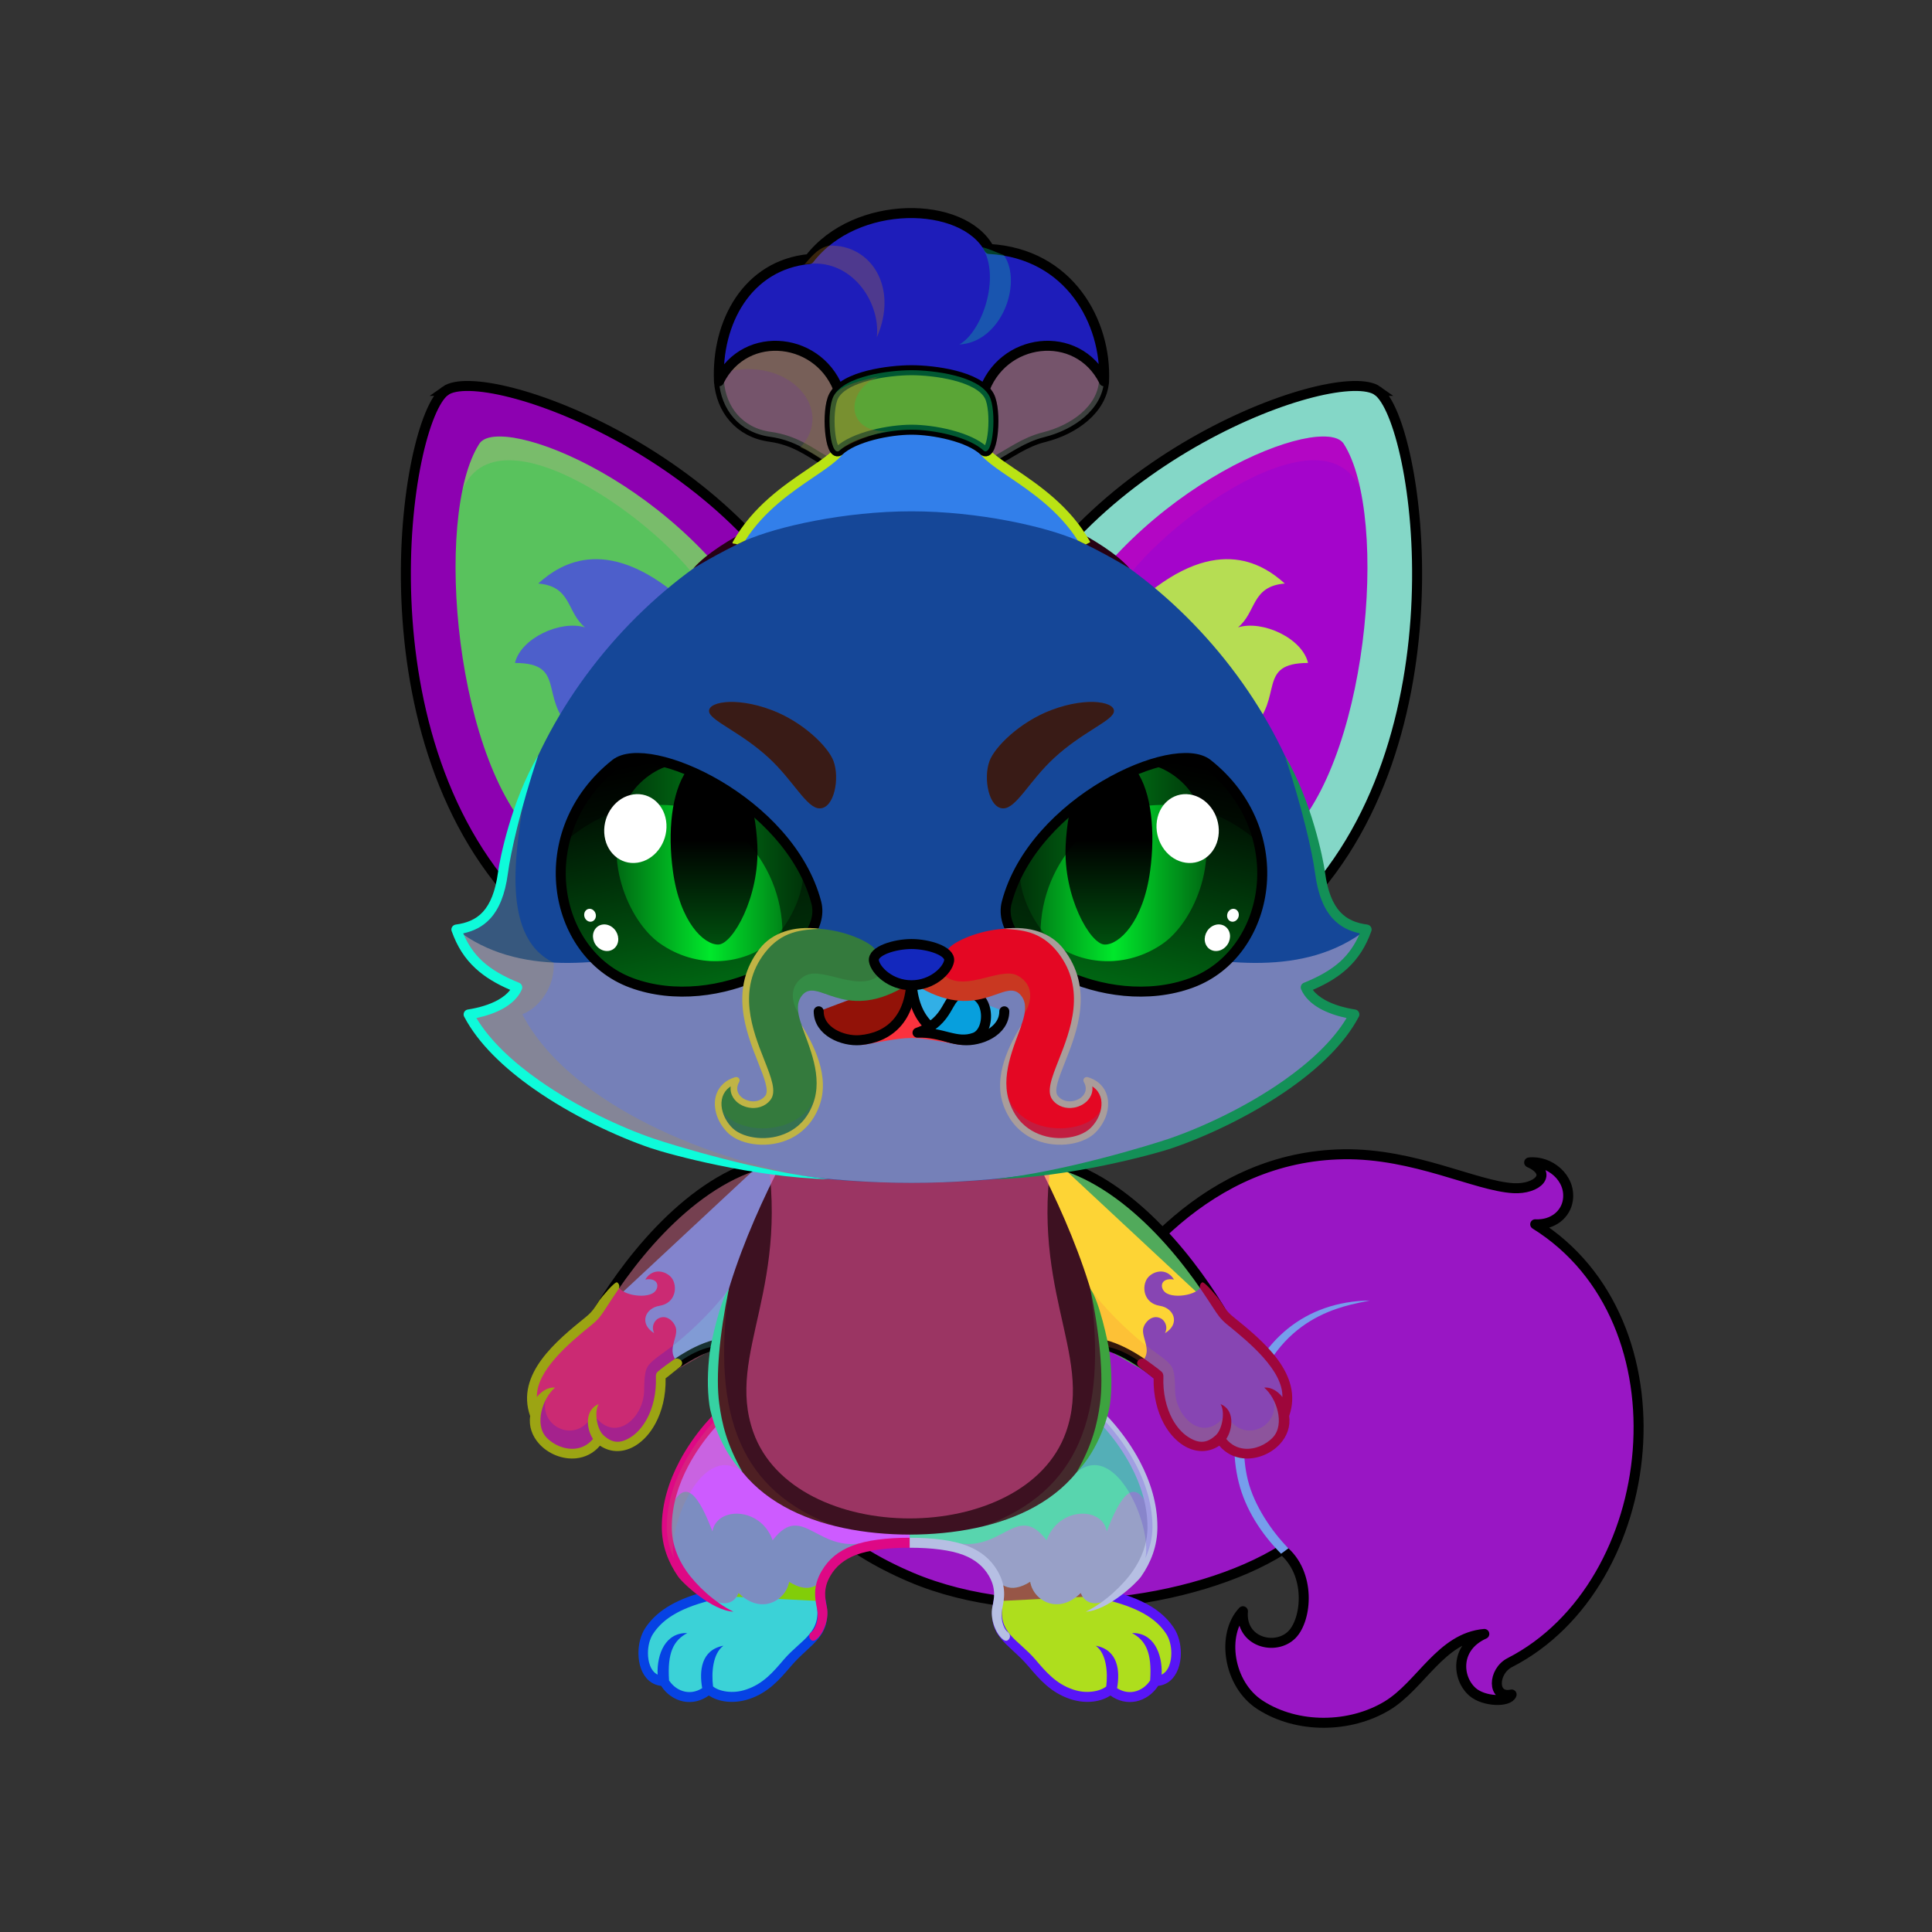 <svg xmlns="http://www.w3.org/2000/svg" xmlns:xlink="http://www.w3.org/1999/xlink" style="shape-rendering:geometricPrecision; text-rendering:geometricPrecision; image-rendering:optimizeQuality; fill-rule:evenodd; clip-rule:evenodd" version="1.1" viewBox="0 0 29000 29000" xml:space="preserve"><rect x="0" y="0" width="29000" height="29000" fill="#333333" stroke="none"/><defs><style type="text/css">.HairBack-Fox0fil0 {fill:none}
.Tail-Fox11fil19 {fill:url(#Tail-Fox11id31)}
.Tail-Fox11fil8 {fill:black;fill-opacity:0.2}
.Tail-Fox11fil18 {fill:black;fill-rule:nonzero}
.Tail-Fox11fil0 {fill:none}
.Tail-Fox11str0 {stroke:black;stroke-width:150;stroke-linecap:round;stroke-linejoin:round}
.RightFoot-Fox2fil22 {fill:url(#RightFoot-Fox2id162)}
.RightFoot-Fox2fil8 {fill:black;fill-opacity:0.2}
.RightFoot-Fox2fil0 {fill:none}
.RightFoot-Fox2fil18 {fill:black;fill-rule:nonzero}
.RightLeg-Fox4fil23 {fill:url(#RightLeg-Fox4id41)}
.RightLeg-Fox4fil27 {fill:#f5ede5;fill-opacity:0.4}
.RightLeg-Fox4fil18 {fill:black;fill-rule:nonzero}
.RightLeg-Fox4fil8 {fill:black;fill-opacity:0.2}
.LeftFoot-Fox2fil31 {fill:url(#LeftFoot-Fox2id165)}
.LeftFoot-Fox2fil8 {fill:black;fill-opacity:0.2}
.LeftFoot-Fox2fil0 {fill:none}
.LeftFoot-Fox2fil18 {fill:black;fill-rule:nonzero}
.LeftLeg-Fox4fil32 {fill:url(#LeftLeg-Fox4id44)}
.LeftLeg-Fox4fil27 {fill:#f5ede5;fill-opacity:0.4}
.LeftLeg-Fox4fil18 {fill:black;fill-rule:nonzero}
.LeftLeg-Fox4fil8 {fill:black;fill-opacity:0.2}
.RightHand-Fox0fil34 {fill:url(#RightHand-Fox0id128)}
.RightHand-Fox0fil8 {fill:black;fill-opacity:0.2}
.RightHand-Fox0fil0 {fill:none}
.RightHand-Fox0str0 {stroke:black;stroke-width:150;stroke-linecap:round;stroke-linejoin:round}
.RightPaw-Fox4fil43 {fill:url(#RightPaw-Fox4id111)}
.RightPaw-Fox4fil8 {fill:black;fill-opacity:0.2}
.RightPaw-Fox4fil18 {fill:black;fill-rule:nonzero}
.LeftHand-Fox0fil44 {fill:url(#LeftHand-Fox0id144)}
.LeftHand-Fox0fil8 {fill:black;fill-opacity:0.2}
.LeftHand-Fox0fil0 {fill:none}
.LeftHand-Fox0str0 {stroke:black;stroke-width:150;stroke-linecap:round;stroke-linejoin:round}
.LeftPaw-Fox4fil52 {fill:url(#LeftPaw-Fox4id104)}
.LeftPaw-Fox4fil8 {fill:black;fill-opacity:0.2}
.LeftPaw-Fox4fil18 {fill:black;fill-rule:nonzero}
.Body-Fox0fil53 {fill:url(#Body-Fox0id192)}
.Body-Fox0fil8 {fill:black;fill-opacity:0.2}
.Body-Fox0fil18 {fill:black;fill-rule:nonzero}
.Body-Fox0fil54 {fill:#f5ede5;fill-opacity:0.502}
.Ears-Fox1fil68 {fill:url(#Ears-Fox1id36)}
.Ears-Fox1fil8 {fill:black;fill-opacity:0.2}
.Ears-Fox1fil69 {fill:url(#Ears-Fox1id65)}
.Ears-Fox1fil71 {fill:url(#Ears-Fox1id35)}
.Ears-Fox1fil72 {fill:url(#Ears-Fox1id81)}
.Ears-Fox1fil67 {fill:url(#Ears-Fox1id33)}
.Ears-Fox1str1 {stroke:black;stroke-width:150}
.Ears-Fox1fil70 {fill:url(#Ears-Fox1id32)}
.Head-Fox1fil131 {fill:url(#Head-Fox1id114)}
.Head-Fox1fil54 {fill:#f5ede5;fill-opacity:0.502}
.Head-Fox1fil8 {fill:black;fill-opacity:0.2}
.Head-Fox1fil18 {fill:black;fill-rule:nonzero}
.Mouth-Fox7fil2 {fill:black}
.Mouth-Fox7fil0 {fill:none}
.Mouth-Fox7str0 {stroke:black;stroke-width:150;stroke-linecap:round;stroke-linejoin:round}
.Mouth-Fox7fil143 {fill:#FF9999}
.Eyes-Fox9fil150 {fill:#72362c}
.Eyes-Fox9fil4 {fill:black;fill-opacity:0.502}
.Eyes-Fox9fil200 {fill:url(#Eyes-Fox9id174)}
.Eyes-Fox9fil201 {fill:url(#Eyes-Fox9id25)}
.Eyes-Fox9fil202 {fill:url(#Eyes-Fox9id23)}
.Eyes-Fox9fil142 {fill:white}
.Eyes-Fox9fil203 {fill:url(#Eyes-Fox9id173)}
.Eyes-Fox9fil204 {fill:url(#Eyes-Fox9id26)}
.Eyes-Fox9fil205 {fill:url(#Eyes-Fox9id102)}
.Eyes-Fox9fil0 {fill:none}
.Eyes-Fox9str1 {stroke:black;stroke-width:150}
.Moustache-Fox4fil207 {fill:url(#Moustache-Fox4id52)}
.Moustache-Fox4fil8 {fill:black;fill-opacity:0.2}
.Moustache-Fox4fil18 {fill:black;fill-rule:nonzero}
.Moustache-Fox4fil208 {fill:url(#Moustache-Fox4id51)}
.Nose-Fox0fil215 {fill:url(#Nose-Fox0id189)}
.Nose-Fox0str0 {stroke:black;stroke-width:150;stroke-linecap:round;stroke-linejoin:round}
.Hair-Fox4fil5 {fill:black;fill-opacity:0.302}
.Hair-Fox4fil220 {fill:url(#Hair-Fox4id126)}
.Hair-Fox4fil18 {fill:black;fill-rule:nonzero}
.Hair-Fox4fil4 {fill:black;fill-opacity:0.502}
.Hair-Fox4fil219 {fill:url(#Hair-Fox4id1)}
.Hair-Fox4str0 {stroke:black;stroke-width:150;stroke-linecap:round;stroke-linejoin:round}
.Hair-Fox4fil221 {fill:url(#Hair-Fox4id188)}
.Hair-Fox4fil222 {fill:url(#Hair-Fox4id8)}
</style><linearGradient gradientUnits="userSpaceOnUse" id="Tail-Fox11id31" x1="13135.4" x2="23206.7" y1="18976.7" y2="24208.6">
   <stop offset="0" style="stop-opacity:1; stop-color:#c95847"/>
   <stop offset="0.329" style="stop-opacity:1; stop-color:#f0735f"/>
   <stop offset="0.631" style="stop-opacity:1; stop-color:#e8dacc"/>
   <stop offset="1" style="stop-opacity:1; stop-color:#f5ede5"/>
  </linearGradient><linearGradient gradientUnits="userSpaceOnUse" id="RightFoot-Fox2id162" x1="16304.9" x2="16304.9" xlink:href="#RightFoot-Fox2id71" y1="23252.2" y2="25473.4">
  </linearGradient><linearGradient gradientUnits="objectBoundingBox" id="RightLeg-Fox4id41" x1="23.32%" x2="76.68%" y1="93.65%" y2="6.35%">
   <stop offset="0" style="stop-opacity:1; stop-color:#ff9c8c"/>
   <stop offset="0.2" style="stop-opacity:1; stop-color:#ff9c8c"/>
   <stop offset="1" style="stop-opacity:1; stop-color:#f0735f"/>
  </linearGradient><linearGradient gradientUnits="userSpaceOnUse" id="LeftFoot-Fox2id165" x1="11002.8" x2="11002.8" xlink:href="#LeftFoot-Fox2id71" y1="23252.1" y2="25473.4">
  </linearGradient><linearGradient gradientUnits="objectBoundingBox" id="LeftLeg-Fox4id44" x1="76.68%" x2="23.32%" xlink:href="#LeftLeg-Fox4id41" y1="93.65%" y2="6.35%">
  </linearGradient><linearGradient gradientUnits="objectBoundingBox" id="RightHand-Fox0id128" x1="19.715%" x2="80.285%" y1="10.418%" y2="89.581%">
   <stop offset="0" style="stop-opacity:1; stop-color:#c95847"/>
   <stop offset="0.02" style="stop-opacity:1; stop-color:#c95847"/>
   <stop offset="0.722" style="stop-opacity:1; stop-color:#f0735f"/>
   <stop offset="1" style="stop-opacity:1; stop-color:#f0735f"/>
  </linearGradient><linearGradient gradientUnits="userSpaceOnUse" id="RightPaw-Fox4id111" x1="18798.1" x2="17653" xlink:href="#RightPaw-Fox4id92" y1="21585.5" y2="19323.4">
  </linearGradient><linearGradient gradientUnits="objectBoundingBox" id="LeftHand-Fox0id144" x1="80.285%" x2="19.715%" xlink:href="#LeftHand-Fox0id128" y1="10.418%" y2="89.581%">
  </linearGradient><linearGradient gradientUnits="userSpaceOnUse" id="LeftPaw-Fox4id104" x1="8509.52" x2="9654.68" xlink:href="#LeftPaw-Fox4id92" y1="21585.5" y2="19323.4">
  </linearGradient><linearGradient gradientUnits="objectBoundingBox" id="Body-Fox0id192" x1="50%" x2="50%" y1="0%" y2="100%">
   <stop offset="0" style="stop-opacity:1; stop-color:#c95847"/>
   <stop offset="0.102" style="stop-opacity:1; stop-color:#c95847"/>
   <stop offset="0.522" style="stop-opacity:1; stop-color:#f0735f"/>
   <stop offset="1" style="stop-opacity:1; stop-color:#ff9c8c"/>
  </linearGradient><linearGradient gradientUnits="userSpaceOnUse" id="Ears-Fox1id36" x1="9814.48" x2="8553.96" xlink:href="#Ears-Fox1id35" y1="12444.4" y2="6742.48">
  </linearGradient><linearGradient gradientUnits="userSpaceOnUse" id="Ears-Fox1id65" x1="9506.83" x2="8558.15" xlink:href="#Ears-Fox1id0" y1="10879.8" y2="8461.61">
  </linearGradient><linearGradient gradientUnits="userSpaceOnUse" id="Ears-Fox1id81" x1="17857" x2="18805.7" xlink:href="#Ears-Fox1id0" y1="10879.8" y2="8461.61">
  </linearGradient><linearGradient gradientUnits="userSpaceOnUse" id="Ears-Fox1id33" x1="10288.9" x2="8223.08" xlink:href="#Ears-Fox1id5" y1="13334.7" y2="6152.87">
  </linearGradient><linearGradient gradientUnits="userSpaceOnUse" id="Ears-Fox1id32" x1="17074.9" x2="19140.8" xlink:href="#Ears-Fox1id5" y1="13334.7" y2="6152.87">
  </linearGradient><linearGradient gradientUnits="objectBoundingBox" id="Head-Fox1id114" x1="50%" x2="50%" xlink:href="#Head-Fox1id94" y1="100%" y2="0%">
  </linearGradient><linearGradient gradientUnits="userSpaceOnUse" id="Eyes-Fox9id174" x1="10692.8" x2="9987.82" xlink:href="#Eyes-Fox9id11" y1="14899.5" y2="11363.2">
  </linearGradient><linearGradient gradientUnits="userSpaceOnUse" id="Eyes-Fox9id25" x1="9252.67" x2="12054.6" xlink:href="#Eyes-Fox9id4" y1="12956.5" y2="12956.5">
  </linearGradient><linearGradient gradientUnits="userSpaceOnUse" id="Eyes-Fox9id23" x1="10718.3" x2="10718.3" xlink:href="#Eyes-Fox9id3" y1="11567.3" y2="14177.8">
  </linearGradient><linearGradient gradientUnits="userSpaceOnUse" id="Eyes-Fox9id173" x1="16671" x2="17376" xlink:href="#Eyes-Fox9id11" y1="14899.5" y2="11363.2">
  </linearGradient><linearGradient gradientUnits="userSpaceOnUse" id="Eyes-Fox9id26" x1="15309.3" x2="18111.2" xlink:href="#Eyes-Fox9id4" y1="12956.5" y2="12956.5">
  </linearGradient><linearGradient gradientUnits="userSpaceOnUse" id="Eyes-Fox9id102" x1="16645.5" x2="16645.5" xlink:href="#Eyes-Fox9id3" y1="11567.3" y2="14177.8">
  </linearGradient><linearGradient gradientUnits="userSpaceOnUse" id="Moustache-Fox4id52" x1="13411.6" x2="10914.5" xlink:href="#Moustache-Fox4id51" y1="14690.1" y2="16381.9">
  </linearGradient><linearGradient gradientUnits="userSpaceOnUse" id="Nose-Fox0id189" x1="13681.9" x2="13681.9" y1="14170" y2="14789.2">
   <stop offset="0" style="stop-opacity:1; stop-color:#FFCCCC"/>
   <stop offset="1" style="stop-opacity:1; stop-color:#453F2C"/>
  </linearGradient><linearGradient gradientUnits="userSpaceOnUse" id="Hair-Fox4id126" x1="13683" x2="13683" xlink:href="#Hair-Fox4id37" y1="6279.78" y2="8132.22">
  </linearGradient><linearGradient gradientUnits="userSpaceOnUse" id="Hair-Fox4id1" x1="13681.9" x2="13681.9" y1="5002.87" y2="7062.69">
   <stop offset="0" style="stop-opacity:1; stop-color:#c1cfe0"/>
   <stop offset="0.412" style="stop-opacity:1; stop-color:#c1cfe0"/>
   <stop offset="1" style="stop-opacity:1; stop-color:#f0f4f9"/>
  </linearGradient><linearGradient gradientUnits="userSpaceOnUse" id="Hair-Fox4id188" x1="13681.7" x2="13681.7" xlink:href="#Hair-Fox4id37" y1="5910.95" y2="3198.09">
  </linearGradient><linearGradient gradientUnits="userSpaceOnUse" id="Hair-Fox4id8" x1="12452.1" x2="14911.7" y1="6166.63" y2="6166.63">
   <stop offset="0" style="stop-opacity:1; stop-color:#004f0e"/>
   <stop offset="0.678" style="stop-opacity:1; stop-color:#00e82b"/>
   <stop offset="1" style="stop-opacity:1; stop-color:#006913"/>
  </linearGradient><linearGradient gradientUnits="userSpaceOnUse" id="RightFoot-Fox2id71" x1="20567.8" x2="23404.3" y1="20889.9" y2="17430.7">
   <stop offset="0" style="stop-opacity:1; stop-color:#99574b"/>
   <stop offset="1" style="stop-opacity:1; stop-color:#72362c"/>
  </linearGradient><linearGradient gradientUnits="userSpaceOnUse" id="LeftFoot-Fox2id71" x1="20567.8" x2="23404.3" y1="20889.9" y2="17430.7">
   <stop offset="0" style="stop-opacity:1; stop-color:#99574b"/>
   <stop offset="1" style="stop-opacity:1; stop-color:#72362c"/>
  </linearGradient><linearGradient gradientUnits="objectBoundingBox" id="LeftLeg-Fox4id41" x1="23.32%" x2="76.68%" y1="93.65%" y2="6.35%">
   <stop offset="0" style="stop-opacity:1; stop-color:#ff9c8c"/>
   <stop offset="0.2" style="stop-opacity:1; stop-color:#ff9c8c"/>
   <stop offset="1" style="stop-opacity:1; stop-color:#f0735f"/>
  </linearGradient><linearGradient gradientUnits="userSpaceOnUse" id="RightPaw-Fox4id92" x1="18753.4" x2="17671.1" y1="21628.2" y2="19462.6">
   <stop offset="0" style="stop-opacity:1; stop-color:#99574b"/>
   <stop offset="1" style="stop-opacity:1; stop-color:#c95847"/>
  </linearGradient><linearGradient gradientUnits="objectBoundingBox" id="LeftHand-Fox0id128" x1="19.715%" x2="80.285%" y1="10.418%" y2="89.581%">
   <stop offset="0" style="stop-opacity:1; stop-color:#c95847"/>
   <stop offset="0.02" style="stop-opacity:1; stop-color:#c95847"/>
   <stop offset="0.722" style="stop-opacity:1; stop-color:#f0735f"/>
   <stop offset="1" style="stop-opacity:1; stop-color:#f0735f"/>
  </linearGradient><linearGradient gradientUnits="userSpaceOnUse" id="LeftPaw-Fox4id92" x1="18753.4" x2="17671.1" y1="21628.2" y2="19462.6">
   <stop offset="0" style="stop-opacity:1; stop-color:#99574b"/>
   <stop offset="1" style="stop-opacity:1; stop-color:#c95847"/>
  </linearGradient><linearGradient gradientUnits="userSpaceOnUse" id="Ears-Fox1id35" x1="17549.4" x2="18809.9" y1="12444.4" y2="6742.48">
   <stop offset="0" style="stop-opacity:1; stop-color:#D1B6B6"/>
   <stop offset="1" style="stop-opacity:1; stop-color:#FAEDED"/>
  </linearGradient><linearGradient gradientUnits="userSpaceOnUse" id="Ears-Fox1id0" x1="20255.9" x2="20255.9" y1="13203.8" y2="6228.15">
   <stop offset="0" style="stop-opacity:1; stop-color:#e8dacc"/>
   <stop offset="1" style="stop-opacity:1; stop-color:#f5ede5"/>
  </linearGradient><linearGradient gradientUnits="userSpaceOnUse" id="Ears-Fox1id5" x1="19051.7" x2="16703.6" y1="13095.1" y2="4932.14">
   <stop offset="0" style="stop-opacity:1; stop-color:#72362c"/>
   <stop offset="1" style="stop-opacity:1; stop-color:#99574b"/>
  </linearGradient><linearGradient gradientUnits="objectBoundingBox" id="Head-Fox1id94" x1="50%" x2="50%" y1="100%" y2="0%">
   <stop offset="0" style="stop-opacity:1; stop-color:#c95847"/>
   <stop offset="0.4" style="stop-opacity:1; stop-color:#f0735f"/>
   <stop offset="1" style="stop-opacity:1; stop-color:#ff9c8c"/>
  </linearGradient><linearGradient gradientUnits="userSpaceOnUse" id="Eyes-Fox9id11" x1="16664.8" x2="17411" y1="14898.5" y2="11291.1">
   <stop offset="0" style="stop-opacity:1; stop-color:#006913"/>
   <stop offset="1" style="stop-opacity:1; stop-color:black"/>
  </linearGradient><linearGradient gradientUnits="objectBoundingBox" id="Eyes-Fox9id4" x1="100%" x2="0%" y1="50%" y2="50%">
   <stop offset="0" style="stop-opacity:1; stop-color:#006913"/>
   <stop offset="0.502" style="stop-opacity:1; stop-color:#00e82b"/>
   <stop offset="1" style="stop-opacity:1; stop-color:#006913"/>
  </linearGradient><linearGradient gradientUnits="userSpaceOnUse" id="Eyes-Fox9id3" x1="16867.8" x2="16867.8" y1="11330.3" y2="14359.1">
   <stop offset="0" style="stop-opacity:1; stop-color:black"/>
   <stop offset="0.4" style="stop-opacity:1; stop-color:black"/>
   <stop offset="1" style="stop-opacity:1; stop-color:#004f0e"/>
  </linearGradient><linearGradient gradientUnits="userSpaceOnUse" id="Moustache-Fox4id51" x1="16449.3" x2="13952.3" y1="14690.1" y2="16381.9">
   <stop offset="0" style="stop-opacity:1; stop-color:#f0f4f9"/>
   <stop offset="0.29" style="stop-opacity:1; stop-color:#f0f4f9"/>
   <stop offset="1" style="stop-opacity:1; stop-color:#c1cfe0"/>
  </linearGradient><linearGradient gradientUnits="userSpaceOnUse" id="Hair-Fox4id37" x1="14316" x2="14150.5" y1="4497.03" y2="8171.67">
   <stop offset="0" style="stop-opacity:1; stop-color:#c1cfe0"/>
   <stop offset="1" style="stop-opacity:1; stop-color:#f0f4f9"/>
  </linearGradient></defs><g id="HairBack-Fox0">
 <animateTransform additive="sum" attributeName="transform" dur="10" repeatCount="indefinite" type="translate" values="0;0 200;0;0 200;0;0 200;0;0 200;0"/>
  <rect class="HairBack-Fox0fil0" height="908" width="908" x="13228" y="16528"/>
 </g><g id="Tail-Fox11">
  <path class="Tail-Fox11fil19" d="M13378 20620c747,365 2285,459 2829,-494 648,-1133 1928,-2771 3961,-2800 1064,-15 1982,477 2548,509 360,20 611,-218 237,-386 302,-35 649,332 581,567 -43,154 -219,375 -490,361 2330,1450 1900,5410 -381,6579 -255,130 -274,544 27,479 -39,119 -376,112 -549,-40 -232,-204 -308,-669 139,-869 -652,57 -952,772 -1459,1078 -557,336 -1346,350 -1907,-13 -481,-311 -584,-1061 -257,-1406 -41,470 493,600 737,350 224,-230 290,-921 -144,-1273 -1306,819 -3827,1159 -5581,411 -1023,-437 -1733,-1068 -1863,-1800 -365,-262 1050,-1648 1572,-1253z" style="fill:#8e86a6"/>
  <path class="Tail-Fox11fil8" d="M23672 24131c-279,340 -617,624 -1009,825 -255,130 -274,544 27,479 -39,119 -376,112 -549,-40 -232,-204 -308,-669 139,-869 -652,57 -952,772 -1459,1078 -557,336 -1346,350 -1907,-13 -259,-167 -572,-619 -401,-1080 32,727 1225,1115 2278,251 1046,-858 2236,-747 2199,-1850 278,522 -261,1355 -493,1528 299,131 752,-15 1175,-309z" style="fill:#cb7f80"/>
  <path class="Tail-Fox11fil8" d="M19250 23262c-1306,819 -3827,1159 -5581,411 -717,-307 -1281,-708 -1598,-1173 2004,992 6612,877 6606,-177 78,300 431,746 573,939z" style="fill:#a9f1e6"/>
  <path class="Tail-Fox11fil0 Tail-Fox11str0" d="M13378 20620c747,365 2285,459 2829,-494 648,-1133 1928,-2771 3961,-2800 1064,-15 1982,477 2548,509 360,20 611,-218 237,-386 302,-35 632,230 581,567 -30,206 -219,375 -490,361 2330,1450 1900,5410 -381,6579 -255,130 -274,544 27,479 -39,119 -416,112 -588,-40 -232,-204 -269,-669 178,-869 -652,57 -952,772 -1459,1078 -557,336 -1346,350 -1907,-13 -481,-311 -584,-1061 -257,-1406 -41,470 493,600 737,350 224,-230 290,-921 -144,-1273 -1306,819 -3827,1159 -5581,411 -1023,-437 -1733,-1068 -1863,-1800 -365,-262 1050,-1648 1572,-1253z" style="fill:#9916c4"/>
  <path class="Tail-Fox11fil18" d="M19229 23322c-294,-296 -535,-665 -636,-1073 -96,-388 -86,-808 34,-1208 276,-918 960,-1506 1935,-1520 -399,85 -1387,215 -1791,1562 -113,376 -129,775 -39,1137 92,374 357,768 608,1021l-111 81z" style="fill:#769eec"/>
 </g><g id="RightFoot-Fox2">
  <path class="RightFoot-Fox2fil22" d="M17344 25232c-137,249 -447,331 -676,123 -79,82 -307,169 -584,76 -453,-152 -647,-627 -1039,-897 -210,-335 50,-672 -74,-810 206,-438 728,-491 1087,-467 300,20 870,160 658,684 145,50 358,135 465,193 170,92 294,217 379,350 158,246 119,748 -216,748z" style="fill:#975647"/>
  <path class="RightFoot-Fox2fil8" d="M17344 25232c-137,249 -447,331 -676,123 -79,82 -307,169 -584,76 -453,-152 -647,-627 -1039,-897 -173,-120 -100,-408 -65,-624 13,30 63,32 85,19 1,85 -2,160 47,261 304,621 1402,1311 1539,663 237,396 662,243 605,-148 145,250 318,57 222,-294 143,96 177,309 171,486 -20,178 -119,335 -305,335z" style="fill:#8cebff"/>
  <path class="RightFoot-Fox2fil0" d="M16657 23949c534,135 771,327 906,532 162,244 116,751 -219,751 -137,249 -447,331 -676,123 -79,82 -307,169 -584,76 -453,-152 -586,-562 -971,-844 -192,-140 -159,-401 -128,-554" style="fill:#aede1d"/>
  <path class="RightFoot-Fox2fil18" d="M17265 25213c0,3 0,7 0,10 -56,86 -141,149 -240,169 -80,16 -166,3 -246,-45l-11 -8c45,-255 18,-572 -319,-636 159,118 182,399 156,611 -40,33 -112,65 -206,77 -84,11 -184,6 -293,-31 -253,-85 -404,-261 -562,-447 -265,-311 -583,-400 -489,-864 8,-41 -26,-86 -55,-89 -23,-2 -77,17 -85,58 -113,558 212,630 523,995 171,201 335,392 625,490 130,43 251,50 353,37 104,-13 191,-49 250,-89l3 0c111,81 247,115 383,88 136,-28 255,-114 333,-234 144,-15 246,-113 298,-251 29,-74 42,-157 42,-240 0,-135 -36,-275 -103,-376 -73,-110 -173,-216 -325,-313 -137,-86 -316,-165 -558,-231l-100 128c258,65 447,144 584,231 133,84 219,176 282,271 50,76 77,183 77,290 0,66 -10,130 -31,185 -24,64 -62,112 -114,138 13,-317 -122,-634 -445,-624 209,111 299,298 273,700z" style="fill:#5815f6"/>
 </g><g id="LeftFoot-Fox2">
  <path class="LeftFoot-Fox2fil31" d="M9963 25232c137,249 448,331 677,123 78,82 306,169 583,76 454,-152 648,-627 1039,-897 210,-335 -49,-672 75,-810 -206,-438 -729,-491 -1088,-467 -299,20 -869,160 -657,684 -145,50 -358,135 -465,193 -170,92 -294,217 -380,350 -158,246 -118,748 216,748z" style="fill:#82cd09"/>
  <path class="LeftFoot-Fox2fil8" d="M9963 25232c137,249 448,331 677,123 78,82 306,169 583,76 454,-152 648,-627 1039,-897 173,-120 101,-408 65,-624 -13,30 -63,32 -84,19 -2,85 1,160 -48,261 -303,621 -1401,1311 -1539,663 -236,396 -661,243 -605,-148 -144,250 -317,57 -221,-294 -143,96 -177,309 -171,486 19,178 118,335 304,335z" style="fill:#d867d2"/>
  <path class="LeftFoot-Fox2fil0" d="M10650 23949c-534,135 -770,327 -906,532 -161,244 -115,751 219,751 137,249 448,331 677,123 78,82 307,169 583,76 454,-152 587,-562 972,-844 192,-140 159,-401 128,-554" style="fill:#3bd2d7"/>
  <path class="LeftFoot-Fox2fil18" d="M10042 25213c0,3 0,7 0,10 57,86 142,149 241,169 80,16 166,3 245,-45l12 -8c-45,-255 -19,-572 318,-636 -158,118 -181,399 -155,611 39,33 111,65 206,77 84,11 184,6 292,-31 254,-85 404,-261 562,-447 266,-311 584,-400 490,-864 -8,-41 26,-86 55,-89 22,-2 76,17 85,58 113,558 -213,630 -523,995 -172,201 -335,392 -625,490 -131,43 -252,50 -354,37 -103,-13 -190,-49 -250,-89l-3 0c-111,81 -247,115 -382,88 -137,-28 -256,-114 -333,-234 -144,-15 -246,-113 -299,-251 -28,-74 -41,-157 -41,-240 0,-135 35,-275 102,-376 73,-110 173,-216 326,-313 136,-86 316,-165 558,-231l100 128c-259,65 -447,144 -584,231 -133,84 -219,176 -282,271 -50,76 -77,183 -77,290 0,66 10,130 31,185 24,64 62,112 114,138 -13,-317 122,-634 445,-624 -209,111 -299,298 -274,700z" style="fill:#0642e4"/>
 </g><g id="RightLeg-Fox4">
  <path class="RightLeg-Fox4fil23" d="M13654 20939c701,0 2353,-56 2710,226 302,239 937,901 935,1761 -1,258 -252,770 -502,975 -224,183 -478,247 -575,10 -338,335 -711,115 -758,-169 -304,192 -490,58 -579,-180 -114,-303 -830,-395 -1231,-402l0 -2221z" style="fill:#58d5ae"/>
  <path class="RightLeg-Fox4fil27" d="M17276 22642c15,92 23,187 23,284 -1,258 -252,770 -502,975 -224,183 -478,247 -575,10 -338,335 -711,115 -758,-169 -304,192 -490,58 -579,-180 -70,-184 -361,-290 -669,-347l13 -89c799,263 1015,-617 1481,-6 180,-505 839,-510 903,-134 208,-541 398,-788 597,-414 25,17 47,41 66,70z" style="fill:#f950ed"/>
  <path class="RightLeg-Fox4fil18" d="M15057 24610c33,25 62,27 88,-6 25,-32 18,-79 -15,-104 -85,-66 -111,-236 -89,-338 34,-163 71,-342 -66,-579 0,-1 -1,-3 -2,-4 -100,-171 -247,-296 -460,-378 -208,-80 -506,-119 -859,-119l0 150c335,0 616,36 805,108 180,69 302,173 385,314 0,2 1,3 2,4 108,188 77,337 48,473 -32,154 43,385 163,479zm1227 -3463c175,139 478,451 693,860 144,272 248,587 247,919 -1,245 -87,464 -218,653 -154,223 -427,476 -707,613 326,-17 760,-427 830,-528 147,-211 244,-458 244,-738 2,-360 -110,-698 -263,-989 -227,-430 -547,-760 -734,-907l-92 117z" style="fill:#b6bfe3"/>
  <path class="RightLeg-Fox4fil8" d="M17192 23390c67,-148 106,-305 107,-464 2,-775 -541,-1451 -869,-1752 -191,187 -411,669 -270,926 596,-490 1139,823 1032,1290z" style="fill:#491ddd"/>
 </g><g id="LeftLeg-Fox4">
  <path class="LeftLeg-Fox4fil32" d="M13654 20939c-701,0 -2353,-56 -2710,226 -303,239 -938,901 -935,1761 1,258 251,770 501,975 225,183 478,247 576,10 338,335 710,115 758,-169 303,192 489,58 579,-180 114,-303 829,-395 1231,-402l0 -2221z" style="fill:#cd5bff"/>
  <path class="LeftLeg-Fox4fil27" d="M10031 22642c-14,92 -22,187 -22,284 1,258 251,770 501,975 225,183 478,247 576,10 338,335 710,115 758,-169 303,192 489,58 579,-180 69,-184 361,-290 669,-347l-13 -89c-799,263 -1015,-617 -1481,-6 -180,-505 -839,-510 -904,-134 -207,-541 -397,-788 -596,-414 -25,17 -48,41 -67,70z" style="fill:#04d865"/>
  <path class="LeftLeg-Fox4fil18" d="M12251 24610c-33,25 -63,27 -88,-6 -25,-32 -19,-79 14,-104 85,-66 111,-236 90,-338 -34,-163 -72,-342 65,-579 1,-1 2,-3 3,-4 100,-171 246,-296 460,-378 208,-80 506,-119 859,-119l0 150c-335,0 -616,36 -806,108 -179,69 -302,173 -384,314 -1,2 -2,3 -2,4 -109,188 -77,337 -49,473 33,154 -42,385 -162,479zm-1227 -3463c-176,139 -478,451 -694,860 -143,272 -247,587 -246,919 0,245 86,464 217,653 155,223 428,476 708,613 -326,-17 -761,-427 -831,-528 -146,-211 -243,-458 -244,-738 -1,-360 110,-698 264,-989 226,-430 547,-760 733,-907l93 117z" style="fill:#de0885"/>
  <path class="LeftLeg-Fox4fil8" d="M10116 23390c-67,-148 -107,-305 -107,-464 -2,-775 540,-1451 869,-1752 190,187 411,669 269,926 -595,-490 -1138,823 -1031,1290z" style="fill:#bb8369"/>
 </g><g id="RightHand-Fox0">
 <animateTransform additive="sum" attributeName="transform" dur="10" repeatCount="indefinite" type="translate" values="0;0 200;0;0 200;0;0 200;0;0 200;0"/>
  <path class="RightHand-Fox0fil34" d="M15438 17646c166,-72 204,-212 419,-180 1007,152 2171,1615 2590,2346 281,490 -618,1230 -886,986 -389,-355 -757,-565 -1090,-638 -348,-77 -727,-1837 -1033,-2514z" style="fill:#fdd435"/>
  <path class="RightHand-Fox0fil0 RightHand-Fox0str0" d="M15894 17470c1132,325 2053,1546 2505,2334m-838 994c-383,-350 -775,-593 -1110,-636" style="fill:#51aa5b"/>
  <path class="RightHand-Fox0fil8" d="M17390 20682c-242,-242 -554,-457 -866,-480 -152,-170 -246,-612 -157,-856 201,284 528,601 788,813 127,103 289,193 380,265 -29,81 -73,157 -144,221 0,12 -1,25 -1,37z" style="fill:#fe773e"/>
 </g><g id="LeftHand-Fox0">
 <animateTransform additive="sum" attributeName="transform" dur="10" repeatCount="indefinite" type="translate" values="0;0 200;0;0 200;0;0 200;0;0 200;0"/>
  <path class="LeftHand-Fox0fil44" d="M11870 17646c-166,-72 -204,-212 -419,-180 -1007,152 -2171,1615 -2591,2346 -281,490 619,1230 887,986 388,-355 757,-565 1089,-638 349,-77 728,-1837 1034,-2514z" style="fill:#8384cd"/>
  <path class="LeftHand-Fox0fil0 LeftHand-Fox0str0" d="M11414 17470c-1133,325 -2053,1546 -2505,2334m838 994c382,-350 775,-593 1109,-636" style="fill:#754050"/>
  <path class="LeftHand-Fox0fil8" d="M9918 20682c242,-242 553,-457 866,-480 152,-170 245,-612 156,-856 -201,284 -527,601 -787,813 -127,103 -289,193 -380,265 29,81 73,157 144,221 0,12 1,25 1,37z" style="fill:#7cf6f5"/>
 </g><g id="Body-Fox0">
 <animateTransform additive="sum" attributeName="transform" dur="10" repeatCount="indefinite" type="translate" values="0;0 200;0;0 200;0;0 200;0;0 200;0"/>
  <path class="Body-Fox0fil53" d="M13654 23035c-1331,-3 -2731,-477 -2932,-1956 -143,-1051 441,-2541 1033,-3671 326,53 1001,53 1899,54 897,-1 1572,-1 1899,-54 591,1130 1176,2620 1033,3671 -202,1479 -1601,1953 -2932,1956z" style="fill:#3d1121"/>
  <path class="Body-Fox0fil8" d="M12532 22906c-908,-225 -1666,-768 -1810,-1827 -69,-505 31,-1112 218,-1732 -261,1919 185,3039 1592,3559z" style="fill:#935530"/>
  <path class="Body-Fox0fil18" d="M11147 22100c-343,-354 -481,-873 -499,-1011 -34,-248 -29,-518 7,-802 17,-134 156,-771 285,-941 -140,680 -199,1317 -144,1723 41,304 111,608 351,1031z" style="fill:#36d2a2"/>
  <path class="Body-Fox0fil8" d="M14775 22906c908,-225 1667,-768 1811,-1827 69,-505 -31,-1112 -219,-1732 261,1919 -185,3039 -1592,3559z" style="fill:#5f885c"/>
  <path class="Body-Fox0fil18" d="M16160 22100c344,-354 481,-873 500,-1011 34,-248 28,-518 -8,-802 -17,-134 -155,-771 -285,-941 141,680 200,1317 145,1723 -42,304 -112,608 -352,1031z" style="fill:#3da33f"/>
  <path class="Body-Fox0fil54" d="M11307 21496c-422,-1195 608,-2186 164,-4430 661,0 1522,0 2183,0 661,0 1522,0 2183,0 -445,2244 586,3235 164,4430 -611,1728 -4084,1728 -4694,0z" style="fill:#fa5ba6"/>
 </g><g id="RightPaw-Fox4">
 <animateTransform additive="sum" attributeName="transform" dur="10" repeatCount="indefinite" type="translate" values="0;0 200;0;0 200;0;0 200;0;0 200;0"/>
  <path class="RightPaw-Fox4fil43" d="M17391 20645c-37,796 536,1303 918,955 300,471 1048,122 959,-347 241,-634 -518,-1244 -954,-1587 -129,-155 -206,-274 -278,-399 8,163 -414,241 -546,131 -85,-70 -72,-225 132,-192 -120,-192 -325,-120 -398,-21 -89,121 -64,377 187,416 210,34 310,267 77,410 52,-110 -15,-195 -59,-219 -138,-77 -260,70 -271,161 -16,147 146,328 -21,491 52,47 227,170 254,201z" style="fill:#8745b3"/>
  <path class="RightPaw-Fox4fil8" d="M17391 20645c-37,796 536,1303 918,955 300,471 1048,122 959,-347 15,-41 27,-81 34,-122l0 0c-52,-54 -116,-106 -195,-155 141,440 -471,730 -702,246 -315,467 -757,67 -766,-341 -3,-175 -7,-286 -49,-362 -49,-89 -199,-181 -385,-321 17,82 14,167 -68,246 52,47 227,170 254,201z" style="fill:#a69342"/>
  <path class="RightPaw-Fox4fil18" d="M18407 21599c103,-158 125,-439 -86,-523 72,118 25,376 -67,463 -134,127 -256,135 -418,31 -90,-58 -174,-151 -239,-271 -90,-168 -144,-386 -134,-638 1,-21 -7,-51 -23,-67 -51,-48 -201,-153 -251,-190 -33,-24 -85,-11 -108,21 -24,33 -10,73 22,96 42,31 171,138 213,169 -5,265 56,497 153,678 77,142 178,253 288,324 173,111 373,124 545,8 98,117 225,176 358,190 204,21 420,-68 557,-220 100,-112 156,-256 133,-414 223,-631 -399,-1134 -840,-1491 -102,-82 -130,-143 -201,-248 -22,-33 -232,-290 -265,-268 -34,22 -43,68 -20,101 87,129 149,222 187,282 64,98 106,165 207,248 346,280 842,694 831,1091 -51,-68 -153,-154 -273,-142 186,156 313,547 133,744 -107,116 -276,188 -434,172 -100,-10 -195,-56 -268,-146z" style="fill:#9e063b"/>
 </g><g id="LeftPaw-Fox4">
 <animateTransform additive="sum" attributeName="transform" dur="10" repeatCount="indefinite" type="translate" values="0;0 200;0;0 200;0;0 200;0;0 200;0"/>
  <path class="LeftPaw-Fox4fil52" d="M9917 20645c36,796 -537,1303 -918,955 -300,471 -1048,122 -959,-347 -241,-634 518,-1244 954,-1587 129,-155 205,-274 278,-399 -9,163 413,241 546,131 84,-70 72,-225 -132,-192 119,-192 325,-120 398,-21 89,121 63,377 -187,416 -211,34 -310,267 -78,410 -51,-110 15,-195 60,-219 138,-77 260,70 270,161 17,147 -145,328 21,491 -51,47 -226,170 -253,201z" style="fill:#cb2a73"/>
  <path class="LeftPaw-Fox4fil8" d="M9917 20645c36,796 -537,1303 -918,955 -300,471 -1048,122 -959,-347 -16,-41 -27,-81 -34,-122l0 0c52,-54 116,-106 194,-155 -140,440 472,730 703,246 315,467 757,67 765,-341 4,-175 8,-286 50,-362 49,-89 199,-181 385,-321 -17,82 -14,167 67,246 -51,47 -226,170 -253,201z" style="fill:#1002f6"/>
  <path class="LeftPaw-Fox4fil18" d="M8901 21599c-104,-158 -125,-439 86,-523 -73,118 -25,376 67,463 134,127 256,135 418,31 90,-58 173,-151 238,-271 91,-168 145,-386 135,-638 -1,-21 6,-51 23,-67 51,-48 200,-153 251,-190 32,-24 84,-11 108,21 24,33 10,73 -23,96 -42,31 -170,138 -213,169 5,265 -55,497 -153,678 -76,142 -177,253 -287,324 -173,111 -373,124 -545,8 -98,117 -226,176 -358,190 -205,21 -421,-68 -557,-220 -100,-112 -156,-256 -133,-414 -223,-631 399,-1134 840,-1491 101,-82 130,-143 200,-248 23,-33 233,-290 266,-268 33,22 42,68 20,101 -87,129 -149,222 -187,282 -64,98 -106,165 -208,248 -346,280 -841,694 -830,1091 51,-68 153,-154 272,-142 -185,156 -312,547 -132,744 107,116 276,188 434,172 99,-10 195,-56 268,-146z" style="fill:#9ca413"/>
 </g><g id="Ears-Fox1">
 <animateTransform additive="sum" attributeName="transform" dur="10" repeatCount="indefinite" type="translate" values="0;0 200;0;0 200;0;0 200;0;0 200;0"/>
  <path class="Ears-Fox1fil67 Ears-Fox1str1" d="M6684 5867c-617,442 -1354,5295 1239,7827 1042,-1738 3124,-3564 4497,-3843 -1136,-2974 -5140,-4410 -5736,-3984z" style="fill:#8d01b1"/>
  <path class="Ears-Fox1fil68" d="M11531 9619c-1226,-2352 -4033,-3430 -4336,-2958 -701,1091 -356,4895 916,5974 951,-660 2469,-2356 3420,-3016z" style="fill:#59c25d"/>
  <path class="Ears-Fox1fil8" d="M10934 8707c-1366,-1712 -3478,-2452 -3739,-2046 -109,170 -193,406 -252,687 581,-1341 3288,733 3679,1612 105,-88 204,-176 312,-253z" style="fill:#fda9a8"/>
  <path class="Ears-Fox1fil69" d="M10335 9082c-1184,-1092 -1912,-634 -2256,-323 504,42 423,429 702,658 -372,-113 -965,165 -1051,534 779,3 356,515 851,997 644,-1191 856,-1165 1754,-1866z" style="fill:#4d5fcb"/>
  <path class="Ears-Fox1fil70 Ears-Fox1str1" d="M20679 5867c618,442 1354,5295 -1238,7827 -1042,-1738 -3124,-3564 -4497,-3843 1136,-2974 5140,-4410 5735,-3984z" style="fill:#84d7c7"/>
  <path class="Ears-Fox1fil71" d="M15833 9619c1226,-2352 4032,-3430 4336,-2958 701,1091 356,4895 -916,5974 -951,-660 -2469,-2356 -3420,-3016z" style="fill:#a405cb"/>
  <path class="Ears-Fox1fil8" d="M16430 8707c1366,-1712 3478,-2452 3739,-2046 109,170 193,406 252,687 -582,-1341 -3288,733 -3680,1612 -105,-88 -203,-176 -311,-253z" style="fill:#f10cad"/>
  <path class="Ears-Fox1fil72" d="M17029 9082c1184,-1092 1911,-634 2256,-323 -504,42 -423,429 -702,658 372,-113 965,165 1051,534 -779,3 -356,515 -851,997 -644,-1191 -856,-1165 -1754,-1866z" style="fill:#b6dd53"/>
 </g><g id="Head-Fox1">
 <animateTransform additive="sum" attributeName="transform" dur="10" repeatCount="indefinite" type="translate" values="0;0 200;0;0 200;0;0 200;0;0 200;0"/>
  <path class="Head-Fox1fil131" d="M13682 7385c-2938,0 -5748,2824 -6132,5713 -82,620 -348,808 -700,854 159,444 439,678 914,869 -96,225 -404,355 -730,406 476,906 1886,1638 2751,1934 1206,411 2596,594 3897,594 1301,0 2690,-183 3896,-594 866,-296 2276,-1028 2752,-1934 -327,-51 -634,-181 -730,-406 475,-191 755,-425 914,-869 -353,-46 -618,-234 -700,-854 -384,-2889 -3194,-5713 -6132,-5713z" style="fill:#154798"/>
  <path class="Head-Fox1fil54" d="M6850 13952c139,420 549,741 905,889 -63,213 -479,333 -699,427 1131,1780 4195,2487 6626,2487 2431,0 5495,-707 6626,-2487 -221,-94 -636,-214 -699,-427 356,-148 766,-469 905,-889 -1876,1442 -4916,-816 -6268,473 -188,124 -376,248 -564,372 -188,-124 -376,-248 -564,-372 -1352,-1289 -4392,969 -6268,-473z" style="fill:#d6b9d7"/>
  <path class="Head-Fox1fil8" d="M7877 11902c-458,1059 -159,1932 -1027,2050 70,255 422,745 915,892 -121,203 -458,365 -740,431 1025,1397 3221,2278 5246,2409 -1885,-310 -3796,-1227 -4431,-2460 275,-105 494,-439 470,-775 -851,-406 -528,-1863 -433,-2547z" style="fill:#c19e15"/>
  <path class="Head-Fox1fil18" d="M8078 11340c-269,812 -412,1453 -454,1768 -43,327 -137,542 -268,683 -112,121 -249,186 -403,219 72,170 165,304 286,416 142,131 324,233 553,326 38,15 57,59 42,97l-1 2 0 0c-52,121 -154,217 -285,290 -115,63 -253,110 -397,140 207,345 552,663 944,938 566,398 1227,704 1714,871 290,98 1586,498 2628,610 -1114,-25 -2397,-373 -2676,-469 -497,-170 -1173,-482 -1752,-889 -443,-311 -830,-678 -1041,-1080l0 0c-4,-7 -7,-15 -8,-24 -6,-41 22,-79 63,-85 166,-26 326,-73 452,-143 76,-43 140,-93 183,-152 -210,-91 -381,-193 -520,-322 -159,-146 -275,-325 -358,-559l0 0c-2,-4 -3,-10 -4,-15 -5,-41 24,-78 65,-84 159,-21 299,-73 406,-189 110,-119 190,-308 229,-600 26,-195 201,-1070 602,-1749z" style="fill:#0efbda"/>
  <path class="Head-Fox1fil18" d="M13682 7460c544,0 1085,98 1605,277 299,103 1035,406 1670,796 -392,-448 -1432,-872 -1621,-937 -536,-185 -1093,-286 -1654,-286 -561,0 -1118,101 -1654,286 -189,65 -1229,489 -1622,937 636,-390 1371,-693 1670,-796 521,-179 1061,-277 1606,-277z" style="fill:#260113"/>
  <path class="Head-Fox1fil18" d="M19286 11340c269,812 412,1453 454,1768 43,327 137,542 268,683 112,121 249,186 403,219 -72,170 -166,304 -286,416 -143,131 -324,233 -553,326 -39,15 -57,59 -42,97l1 2 0 0c52,121 154,217 285,290 115,63 253,110 397,140 -207,345 -553,663 -944,938 -566,398 -1228,704 -1715,871 -289,98 -1585,498 -2627,610 1114,-25 2397,-373 2675,-469 498,-170 1174,-482 1753,-889 443,-311 830,-678 1041,-1080l0 0c4,-7 6,-15 8,-24 6,-41 -22,-79 -63,-85 -166,-26 -326,-73 -452,-143 -76,-43 -140,-93 -183,-152 210,-91 381,-193 520,-322 158,-146 275,-325 358,-559l0 0c2,-4 3,-10 4,-15 5,-41 -24,-78 -65,-84 -159,-21 -299,-73 -406,-189 -110,-119 -190,-308 -229,-600 -26,-195 -201,-1070 -602,-1749z" style="fill:#139057"/>
 </g><g id="Mouth-Fox7">
 <animateTransform additive="sum" attributeName="transform" dur="10" repeatCount="indefinite" type="translate" values="0;0 200;0;0 200;0;0 200;0;0 200;0"/>
  <path class="Mouth-Fox7fil2" d="M13682 15580c-226,0 -543,79 -761,107 283,-128 740,-391 761,-804 21,413 478,676 761,804 -218,-28 -535,-107 -761,-107z" style="fill:#fa323e"/>
  <path class="Mouth-Fox7fil0 Mouth-Fox7str0" d="M12289 15180c0,306 366,453 617,433 435,-36 776,-317 776,-957" style="fill:#921208"/>
  <path class="Mouth-Fox7fil0 Mouth-Fox7str0" d="M15075 15180c0,306 -367,453 -617,433 -435,-36 -776,-317 -776,-957" style="fill:#32afe6"/>
  <path class="Mouth-Fox7fil143 Mouth-Fox7str0" d="M13772 15501c508,-177 418,-553 670,-593 430,-69 448,571 188,666 -274,102 -484,-88 -858,-73z" style="fill:#079fdd"/>
 </g><g id="Eyes-Fox9">
 <animateTransform additive="sum" attributeName="transform" dur="10" repeatCount="indefinite" type="translate" values="0;0 200;0;0 200;0;0 200;0;0 200;0"/>
  <path class="Eyes-Fox9fil150" d="M10650 10702c54,132 487,302 890,674 370,341 569,759 764,758 218,-1 303,-450 207,-710 -79,-214 -457,-588 -929,-766 -559,-211 -998,-115 -932,44z"/>
  <path class="Eyes-Fox9fil4" d="M10650 10702c54,132 487,302 890,674 370,341 569,759 764,758 218,-1 303,-450 207,-710 -79,-214 -457,-588 -929,-766 -559,-211 -998,-115 -932,44z"/>
  <path class="Eyes-Fox9fil200" d="M9478 14753c1296,480 2933,-440 2775,-1205 -547,-1536 -2521,-2475 -3016,-2081 -1278,1015 -957,2842 241,3286z"/>
  <path class="Eyes-Fox9fil201" d="M12055 13147c-280,-620 -1276,-1464 -1976,-1662 -259,55 -530,276 -644,495 -446,865 10,1858 470,2181 557,391 1214,308 1588,36 313,-227 549,-709 562,-1050z"/>
  <path class="Eyes-Fox9fil202" d="M11318 12239c-317,-282 -682,-530 -1011,-672 -229,328 -286,923 -207,1504 104,773 468,1113 684,1107 215,-6 621,-718 584,-1491 -7,-153 -24,-305 -50,-448z"/>
  <circle class="Eyes-Fox9fil142" r="235" transform="matrix(0.687 0.524 -0.426 0.669 9090.61 14075.6)"/>
  <circle class="Eyes-Fox9fil142" r="235" transform="matrix(0.252 0.324 -0.277 0.256 8856.66 13738.4)"/>
  <path class="Eyes-Fox9fil4" d="M11701 14452c93,-63 178,-130 252,-201 90,-127 180,-272 282,-421 29,-94 37,-189 18,-282 -547,-1536 -2521,-2475 -3016,-2081 -416,331 -663,748 -765,1175 686,-601 1356,-601 1814,-528 872,139 1658,1160 1415,2338z"/>
  <circle class="Eyes-Fox9fil142" r="235" transform="matrix(0.127 2.181 -1.986 0.284 9536.73 12437.1)"/>
  <path class="Eyes-Fox9fil0 Eyes-Fox9str1" d="M9478 14753c1296,480 2973,-450 2775,-1205 -402,-1526 -2521,-2475 -3016,-2081 -1278,1015 -957,2842 241,3286z"/>
  <path class="Eyes-Fox9fil150" d="M16714 10702c-54,132 -487,302 -890,674 -371,341 -569,759 -765,758 -217,-1 -302,-450 -206,-710 79,-214 457,-588 929,-766 559,-211 998,-115 932,44z"/>
  <path class="Eyes-Fox9fil4" d="M16714 10702c-54,132 -487,302 -890,674 -371,341 -569,759 -765,758 -217,-1 -302,-450 -206,-710 79,-214 457,-588 929,-766 559,-211 998,-115 932,44z"/>
  <path class="Eyes-Fox9fil203" d="M17885 14753c-1295,480 -2932,-440 -2774,-1205 547,-1536 2521,-2475 3016,-2081 1278,1015 957,2842 -242,3286z"/>
  <path class="Eyes-Fox9fil204" d="M15309 13147c280,-620 1276,-1464 1976,-1662 259,55 530,276 643,495 447,865 -9,1858 -469,2181 -558,391 -1214,308 -1588,36 -313,-227 -549,-709 -562,-1050z"/>
  <path class="Eyes-Fox9fil205" d="M16046 12239c317,-282 682,-530 1011,-672 229,328 286,923 207,1504 -104,773 -468,1113 -684,1107 -215,-6 -622,-718 -584,-1491 7,-153 24,-305 50,-448z"/>
  <circle class="Eyes-Fox9fil142" r="235" transform="matrix(-0.687 0.524 0.426 0.669 18273.2 14075.6)"/>
  <circle class="Eyes-Fox9fil142" r="235" transform="matrix(-0.252 0.324 0.277 0.256 18507.2 13738.4)"/>
  <path class="Eyes-Fox9fil4" d="M15663 14452c-94,-63 -178,-130 -252,-201 -90,-127 -180,-272 -282,-421 -30,-94 -37,-189 -18,-282 547,-1536 2521,-2475 3016,-2081 416,331 663,748 764,1175 -685,-601 -1356,-601 -1813,-528 -872,139 -1658,1160 -1415,2338z"/>
  <circle class="Eyes-Fox9fil142" r="235" transform="matrix(-0.127 2.181 1.986 0.284 17827.1 12437.1)"/>
  <path class="Eyes-Fox9fil0 Eyes-Fox9str1" d="M17885 14753c-1295,480 -2972,-450 -2774,-1205 402,-1526 2521,-2475 3016,-2081 1278,1015 957,2842 -242,3286z"/>
 </g><g id="Moustache-Fox4">
 <animateTransform additive="sum" attributeName="transform" dur="10" repeatCount="indefinite" type="translate" values="0;0 200;0;0 200;0;0 200;0;0 200;0"/>
  <path class="Moustache-Fox4fil207" d="M13546 14827c-184,-92 -500,-347 -405,-565 -77,-180 -1200,-631 -1696,6 -699,896 300,1933 80,2212 -184,233 -639,30 -473,-264 -355,106 -338,511 -92,752 261,256 1049,274 1290,-381 241,-655 -487,-1321 -209,-1649 234,-276 608,400 1505,-111z" style="fill:#347a3d"/>
  <path class="Moustache-Fox4fil8" d="M10813 16591c43,939 1576,569 1446,-195 -193,717 -1329,656 -1446,195z" style="fill:#384ba0"/>
  <path class="Moustache-Fox4fil8" d="M13546 14827c-91,-46 -214,-131 -304,-232 -306,349 -880,-96 -1150,48 -277,147 -197,433 -109,562 -16,-103 -5,-194 58,-267 234,-276 608,400 1505,-111z" style="fill:#36d566"/>
  <path class="Moustache-Fox4fil18" d="M12307 13942c-261,15 -564,25 -823,356 -430,552 -187,1169 -12,1612 106,269 189,478 92,601 -81,103 -207,135 -321,115 -48,-8 -95,-26 -136,-51 -42,-26 -77,-60 -102,-100 -30,-49 -45,-106 -37,-168 -21,14 -39,29 -55,45 -42,43 -68,96 -78,153 -11,60 -6,124 14,189 25,85 75,169 146,239 43,42 102,77 173,103 124,45 278,61 433,35 153,-27 306,-95 426,-217 72,-74 132,-168 176,-284 157,-409 -60,-857 -173,-1188 172,283 438,770 267,1222 -49,130 -117,236 -199,319 -136,140 -308,217 -481,246 -171,29 -345,11 -484,-40 -83,-30 -155,-73 -208,-125 -83,-82 -142,-181 -172,-282 -23,-79 -30,-159 -16,-234 14,-77 48,-148 105,-206 48,-50 113,-89 196,-114l0 0c12,-3 26,-2 38,5 24,13 33,44 19,68 -40,70 -35,133 -6,181 17,27 41,50 70,68 30,18 65,31 101,38 81,14 170,-8 226,-79 61,-77 -12,-263 -107,-502 -183,-465 -439,-1113 27,-1710 174,-224 493,-349 901,-295z" style="fill:#c0b445"/>
  <path class="Moustache-Fox4fil208" d="M13817 14827c185,-92 501,-347 406,-565 76,-180 1200,-631 1696,6 699,896 -300,1933 -80,2212 184,233 639,30 473,-264 355,106 338,511 92,752 -261,256 -1049,274 -1290,-381 -241,-655 487,-1321 209,-1649 -235,-276 -608,400 -1506,-111z" style="fill:#e40723"/>
  <path class="Moustache-Fox4fil8" d="M16551 16591c-43,939 -1576,569 -1446,-195 193,717 1329,656 1446,195z" style="fill:#3c76b8"/>
  <path class="Moustache-Fox4fil8" d="M13817 14827c92,-46 215,-131 305,-232 306,349 880,-96 1150,48 277,147 197,433 109,562 16,-103 4,-194 -58,-267 -235,-276 -608,400 -1506,-111z" style="fill:#62fc1d"/>
  <path class="Moustache-Fox4fil18" d="M15057 13942c261,15 564,25 823,356 430,552 186,1169 12,1612 -106,269 -189,478 -92,601 81,103 206,135 321,115 48,-8 95,-26 136,-51 42,-26 77,-60 102,-100 30,-49 45,-106 37,-168 21,14 39,29 55,45 42,43 67,96 78,153 10,60 5,124 -14,189 -25,85 -75,169 -146,239 -43,42 -103,77 -173,103 -124,45 -278,61 -433,35 -153,-27 -306,-95 -426,-217 -73,-74 -132,-168 -176,-284 -157,-409 59,-857 173,-1188 -172,283 -438,770 -267,1222 49,130 117,236 198,319 137,140 309,217 481,246 172,29 345,11 484,-40 84,-30 156,-73 209,-125 83,-82 142,-181 172,-282 23,-79 29,-159 16,-234 -14,-77 -48,-148 -105,-206 -48,-50 -113,-89 -196,-114l0 0c-12,-3 -26,-2 -38,5 -24,13 -33,44 -19,68 40,70 35,133 5,181 -16,27 -40,50 -69,68 -30,18 -65,31 -101,38 -82,14 -170,-8 -226,-79 -61,-77 12,-263 107,-502 183,-465 439,-1113 -27,-1710 -175,-224 -493,-349 -901,-295z" style="fill:#a99d9b"/>
 </g><g id="Nose-Fox0">
 <animateTransform additive="sum" attributeName="transform" dur="10" repeatCount="indefinite" type="translate" values="0;0 200;0;0 200;0;0 200;0;0 200;0"/>
  <path class="Nose-Fox0fil215 Nose-Fox0str0" d="M13682 14170c-247,0 -591,102 -564,255 24,141 250,364 564,364 314,0 540,-223 564,-364 27,-153 -317,-255 -564,-255z" style="fill:#1328bd"/>
 </g><g id="Hair-Fox4">
 <animateTransform additive="sum" attributeName="transform" dur="10" repeatCount="indefinite" type="translate" values="0;0 200;0;0 200;0;0 200;0;0 200;0"/>
  <path class="Hair-Fox4fil219 Hair-Fox4str0" d="M10792 5723c397,-1231 1819,-654 2094,31 0,369 358,878 358,1247 -813,252 -944,-342 -1687,-445 -462,-64 -734,-411 -765,-833zm5780 0c-397,-1231 -1819,-654 -2094,31 0,369 81,975 -456,1220 788,288 1048,-262 1651,-412 452,-113 868,-417 899,-839z" style="fill:#521d41"/>
  <path class="Hair-Fox4fil5" d="M10792 5723c397,-1231 1819,-654 2094,31 0,369 358,878 358,1247 -813,252 -944,-342 -1687,-445 -462,-64 -734,-411 -765,-833zm5780 0c-397,-1231 -1819,-654 -2094,31 0,369 81,975 -456,1220 788,288 1048,-262 1651,-412 452,-113 868,-417 899,-839z" style="fill:#c9d6cf"/>
  <path class="Hair-Fox4fil5" d="M12778 7166c-239,-87 -527,-363 -766,-450 534,-562 -168,-1391 -1158,-1124 107,-271 215,-543 323,-814 604,107 1208,215 1812,323 -59,636 -152,1428 -211,2065z" style="fill:#7b782b"/>
  <path class="Hair-Fox4fil220" d="M16309 8122c-513,-921 -1591,-1147 -1603,-1504 -166,-219 -717,-338 -1024,-338 -307,0 -858,119 -1024,338 -12,357 -1087,593 -1601,1514 35,-17 84,-31 130,-18 471,-208 1489,-439 2495,-439 1006,0 2025,231 2496,439 37,-12 96,-9 131,8z" style="fill:#327fea"/>
  <path class="Hair-Fox4fil18" d="M16365 8135c-15,14 -27,16 -66,37 -39,-19 -81,-38 -121,-59 -282,-444 -702,-731 -1026,-950 -2,-1 -3,-2 -5,-3 -277,-188 -488,-332 -514,-512 -67,-77 -196,-141 -343,-189 -206,-69 -444,-104 -608,-104 -165,0 -402,35 -608,104 -147,48 -276,112 -343,189 -26,181 -240,326 -519,515l0 0 0 0c-324,220 -744,505 -1026,950 -40,19 -93,45 -122,59 -36,-20 -85,0 -65,-37 297,-533 770,-853 1129,-1096l0 0c255,-172 448,-303 455,-421 0,-15 5,-31 16,-45 83,-111 245,-196 428,-257 221,-73 477,-111 655,-111 178,0 434,38 655,111 183,61 345,146 428,257l0 0c9,12 15,27 15,43 4,117 196,248 451,420 2,1 3,2 5,3 359,243 831,563 1129,1096z" style="fill:#bae314"/>
  <path class="Hair-Fox4fil221 Hair-Fox4str0" d="M16572 5723c40,-879 -514,-1917 -1723,-1986 -390,-730 -2004,-755 -2700,151 -934,89 -1397,956 -1357,1835 398,-804 1549,-663 1816,188 223,-267 685,-340 1074,-332 389,-8 851,65 1074,332 267,-851 1417,-992 1816,-188z" style="fill:#1e1dba"/>
  <path class="Hair-Fox4fil5" d="M13161 5065c329,-749 -85,-1401 -719,-1378 -145,34 -225,118 -365,281 693,-113 1145,561 1084,1097z" style="fill:#bf7b28"/>
  <path class="Hair-Fox4fil5" d="M14746 3711c282,460 -13,1280 -347,1460 633,-33 954,-919 672,-1339 -168,-66 -222,-95 -325,-121z" style="fill:#10d795"/>
  <path class="Hair-Fox4fil222 Hair-Fox4str0" d="M13682 5557c328,0 1010,83 1169,389 113,219 58,901 -79,824 -227,-215 -762,-320 -1090,-320 -328,0 -863,105 -1090,320 -137,77 -192,-605 -79,-824 159,-306 841,-389 1169,-389z" style="fill:#b29a09"/>
  <path class="Hair-Fox4fil4" d="M13682 5557c328,0 1010,83 1169,389 113,219 58,901 -79,824 -227,-215 -762,-320 -1090,-320 -328,0 -863,105 -1090,320 -137,77 -192,-605 -79,-824 159,-306 841,-389 1169,-389z" style="fill:#03b065"/>
  <path class="Hair-Fox4fil5" d="M13368 6466c-252,28 -665,199 -776,304 -137,77 -192,-605 -79,-824 86,-165 436,-240 688,-297 -540,207 -508,890 167,817z" style="fill:#bd6221"/>
 </g></svg>